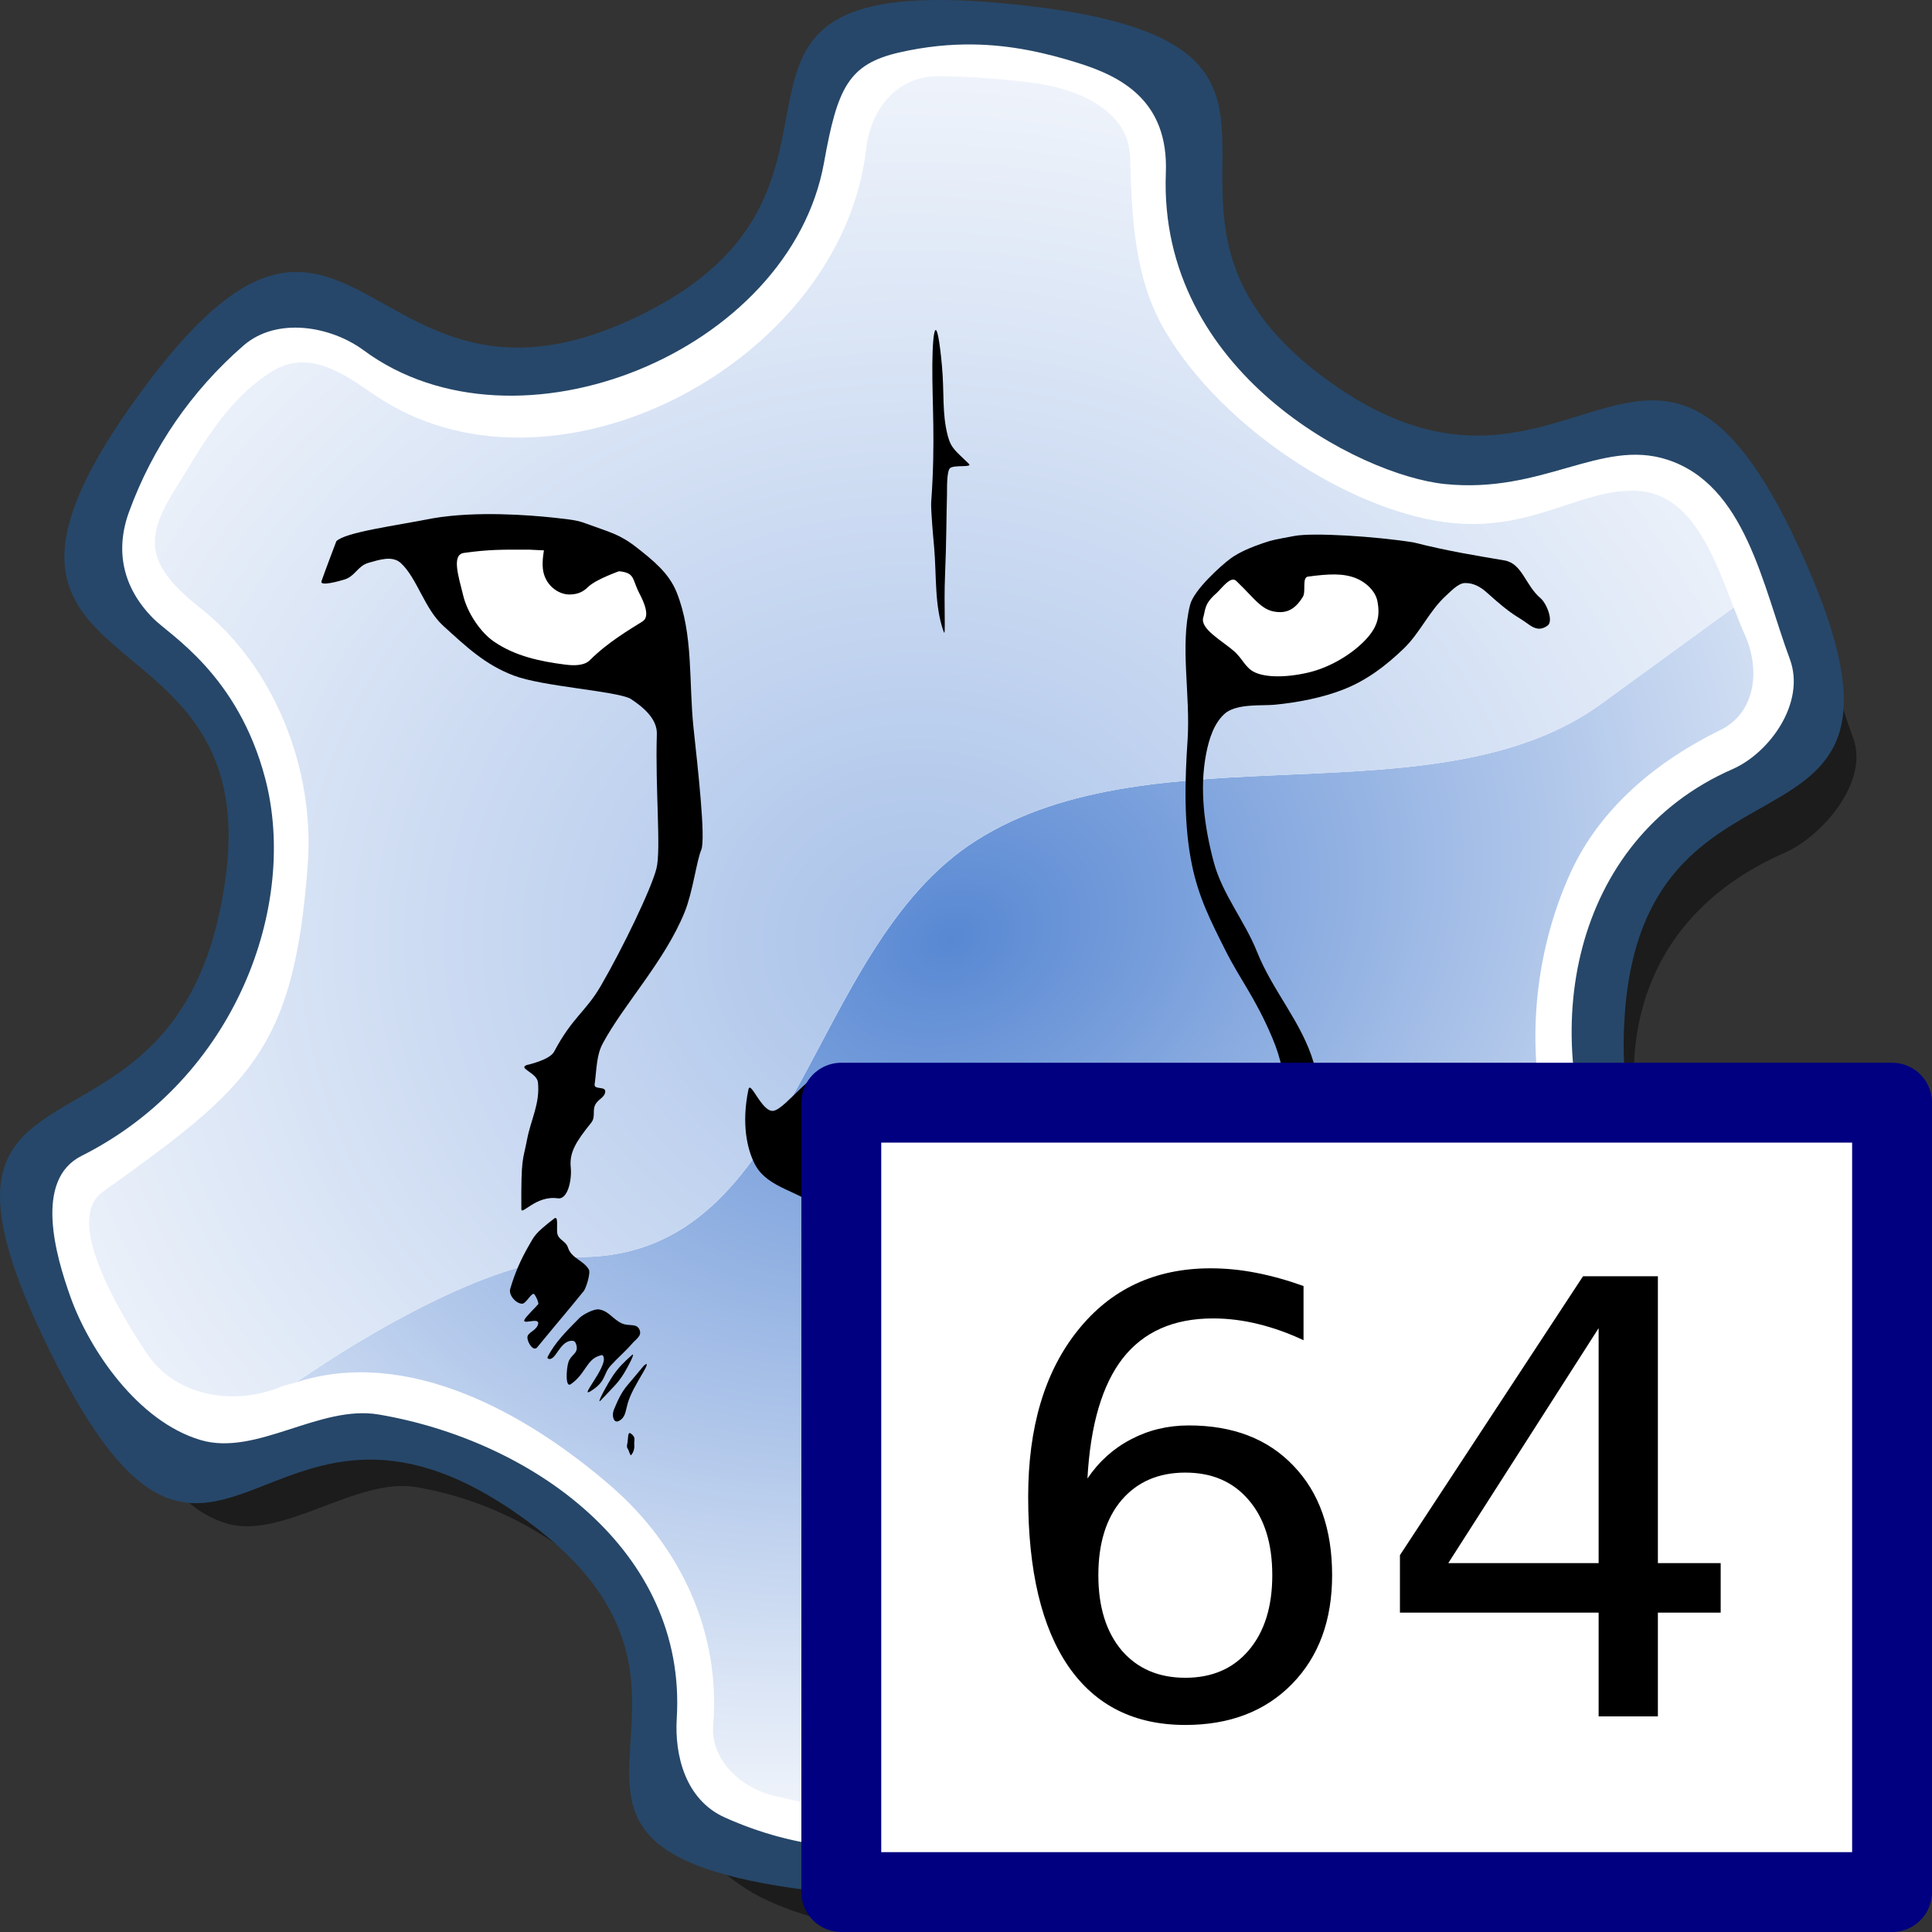 <?xml version="1.0" encoding="UTF-8" standalone="no"?>
<!-- This artwork by R. Eddy Martin is licensed under a Creative Commons Attribution-ShareAlike 4.0 (CC BY-SA) International License.
http://creativecommons.org/licenses/by-sa/4.0/
Based on original pixel artwork by Laurent Jacques.
(http://wiki.lazarus.freepascal.org/Wile64)
Original license unknown, but assumedly covered
under the same license as the Lazarus IDE. -->

<svg
   xmlns:dc="http://purl.org/dc/elements/1.1/"
   xmlns:cc="http://creativecommons.org/ns#"
   xmlns:rdf="http://www.w3.org/1999/02/22-rdf-syntax-ns#"
   xmlns:svg="http://www.w3.org/2000/svg"
   xmlns="http://www.w3.org/2000/svg"
   xmlns:xlink="http://www.w3.org/1999/xlink"
   xmlns:sodipodi="http://sodipodi.sourceforge.net/DTD/sodipodi-0.dtd"
   xmlns:inkscape="http://www.inkscape.org/namespaces/inkscape"
   version="1.1"
   id="svg2"
   viewBox="0 0 256 256"
   height="256"
   width="256"
   sodipodi:docname="laz_blue_64-256.svg"
   inkscape:export-filename="laz_blue_64-256.png"
   inkscape:export-xdpi="96"
   inkscape:export-ydpi="96"
   inkscape:version="0.92.4 (5da689c313, 2019-01-14)">
  <rect x="0" y="0" width="256" height="256" fill="#333333" stroke="none"/>
  <sodipodi:namedview
     pagecolor="#ffffff"
     bordercolor="#666666"
     borderopacity="1"
     objecttolerance="10"
     gridtolerance="10"
     guidetolerance="10"
     inkscape:pageopacity="0"
     inkscape:pageshadow="2"
     inkscape:window-width="1920"
     inkscape:window-height="1137"
     id="namedview37"
     showgrid="true"
     inkscape:zoom="2.5964076"
     inkscape:cx="103.35721"
     inkscape:cy="137.82361"
     inkscape:window-x="-8"
     inkscape:window-y="-8"
     inkscape:window-maximized="1"
     inkscape:current-layer="svg2"
     inkscape:snap-bbox="true"
     inkscape:bbox-paths="true"
     inkscape:bbox-nodes="true"
     inkscape:snap-bbox-edge-midpoints="true"
     inkscape:snap-bbox-midpoints="true"
     inkscape:object-paths="true"
     inkscape:snap-intersection-paths="true"
     inkscape:snap-smooth-nodes="true"
     inkscape:snap-midpoints="true"
     inkscape:snap-page="true">
    <inkscape:grid
       type="xygrid"
       id="grid975"
       spacingx="0.5"
       spacingy="0.5"
       empspacing="2" />
  </sodipodi:namedview>
  <defs
     id="defs4">
    <radialGradient
       gradientUnits="userSpaceOnUse"
       gradientTransform="matrix(0.348,0.817,-1.055,0.45,220.782,-391.949)"
       r="136.113"
       fy="252.455"
       fx="492.909"
       cy="252.455"
       cx="492.909"
       id="radialGradient32960"
       xlink:href="#linearGradient33100-1" />
    <radialGradient
       r="136.113"
       fy="256.03"
       fx="493.78"
       cy="256.03"
       cx="493.78"
       gradientTransform="matrix(0.065,-1.041,1.157,0.072,-206.238,620.607)"
       gradientUnits="userSpaceOnUse"
       id="radialGradient33090"
       xlink:href="#linearGradient32954-1" />
    <linearGradient
       id="linearGradient33100-1">
      <stop
         id="stop33102-7"
         offset="0"
         style="stop-color:#5888d3;stop-opacity:1" />
      <stop
         id="stop33104-9"
         offset="1"
         style="stop-color:#ffffff;stop-opacity:1" />
    </linearGradient>
    <linearGradient
       id="linearGradient32954-1">
      <stop
         style="stop-color:#a9c2e9;stop-opacity:1"
         offset="0"
         id="stop32956-0" />
      <stop
         style="stop-color:#ffffff;stop-opacity:1"
         offset="1"
         id="stop32958-2" />
    </linearGradient>
    <linearGradient
       id="linearGradient33100">
      <stop
         id="stop33102"
         offset="0"
         style="stop-color:#e28e64;stop-opacity:1" />
      <stop
         id="stop33104"
         offset="1"
         style="stop-color:#ffffff;stop-opacity:1" />
    </linearGradient>
    <linearGradient
       id="linearGradient32954">
      <stop
         style="stop-color:#edb89f;stop-opacity:1"
         offset="0"
         id="stop32956" />
      <stop
         style="stop-color:#ffffff;stop-opacity:1"
         offset="1"
         id="stop32958" />
    </linearGradient>
    <radialGradient
       xlink:href="#linearGradient33100"
       id="radialGradient32960-4"
       cx="492.909"
       cy="252.455"
       fx="492.909"
       fy="252.455"
       r="136.113"
       gradientTransform="matrix(0.348,0.817,-1.055,0.45,220.782,-391.949)"
       gradientUnits="userSpaceOnUse" />
    <radialGradient
       xlink:href="#linearGradient32954"
       id="radialGradient33090-9"
       gradientUnits="userSpaceOnUse"
       gradientTransform="matrix(0.065,-1.041,1.157,0.072,-206.238,620.607)"
       cx="493.78"
       cy="256.03"
       fx="493.78"
       fy="256.03"
       r="136.113" />
    <radialGradient
       xlink:href="#linearGradient33100"
       id="radialGradient32960-1"
       cx="492.909"
       cy="252.455"
       fx="492.909"
       fy="252.455"
       r="136.113"
       gradientTransform="matrix(0.348,0.817,-1.055,0.45,220.782,-391.949)"
       gradientUnits="userSpaceOnUse" />
    <radialGradient
       xlink:href="#linearGradient32954"
       id="radialGradient33090-2"
       gradientUnits="userSpaceOnUse"
       gradientTransform="matrix(0.065,-1.041,1.157,0.072,-206.238,620.607)"
       cx="493.78"
       cy="256.03"
       fx="493.78"
       fy="256.03"
       r="136.113" />
  </defs>
  <path
     style="opacity:0.45;fill:#000000;fill-opacity:1;stroke:none;stroke-width:5.67;stroke-linecap:round;stroke-linejoin:round;stroke-miterlimit:4;stroke-dasharray:none;stroke-opacity:1"
     d="m 135.875,16.951 c 5.067,0.068 9.61,1.099 13.918,2.449 5.616,1.76 12.016,4.925 11.638,14.565 -1.035,26.419 18.718,35.238 37.781,41.231 9.07,2.852 21.311,-7.185 30.04,-4.407 10.443,3.324 12.71,17.347 16.305,27.019 2.147,5.774 -4.125,13.017 -9.045,15.17 -21.406,9.368 -24.289,30.288 -15.079,50.271 3.719,8.069 11.976,12.8 15.014,20.551 2.854,7.281 -4.875,18.696 -9.183,24.715 -4.077,4.809 -13.097,13.854 -20.063,9.573 -22.686,-13.942 -40.593,-8.416 -57.375,6.875 -5.977,5.446 -5.679,12.6 -8.679,22.932 -1.359,4.683 -5.674,6.82 -10.063,7.445 -9.208,1.312 -19.513,0.914 -29.249,-3.456 -5.282,-2.37 -11.001,-7.479 -10.708,-12.234 1.38,-22.35 -15.814,-39.169 -35.999,-42.604 -7.864,-1.338 -17.659,7.017 -25.069,4.825 -8.296,-2.454 -11.268,-11.915 -13.797,-19.026 -1.913,-5.379 -4.857,-15.439 1.494,-18.628 20.461,-10.274 28.748,-33.243 24.328,-50.027 C 38.468,100.449 29.467,95.235 27.254,93.005 23.156,88.876 22.195,83.948 24.054,78.866 c 3.107,-8.493 8.229,-15.981 15.157,-22.017 4.413,-3.845 11.584,-2.581 15.924,0.625 20.292,14.99 56.503,0.205 61.003,-24.874 1.768,-9.851 3.204,-13.048 9.988,-14.592 3.48,-0.792 6.709,-1.098 9.749,-1.057 z"
     id="path32877-6"
     inkscape:connector-curvature="0" />
  <path
     style="opacity:1;fill:#264769;fill-opacity:1;stroke:none;stroke-width:5.67;stroke-linecap:round;stroke-linejoin:round;stroke-miterlimit:4;stroke-dasharray:none;stroke-opacity:1"
     d="M 124.495,2.2712448e-5 C 90.925,-0.028 117.367,25.454 85.361,41.51 48.207,60.148 47.16,12.892 18.519,52.142 c -29.464,40.376 16.131,26.939 11.428,63.71 -5.558,43.458 -45.461,18.415 -23.301,63.259 21.921,44.36 27.799,-2.221 61.81,21.427 35.374,24.595 -9.151,44.71 41.108,50.218 49.529,5.427 15.871,-24.709 50.745,-40.983 38.941,-18.173 37.814,30.139 66.868,-11.16 C 255.851,157.851 212.439,176.776 215.278,134.613 217.977,94.527 259.536,118.245 238.29,72.366 219.007,30.726 208.064,72.798 176.829,51.036 143.504,27.817 184.687,5.769 134.394,0.577 130.615,0.187 127.34,0.002 124.495,2.2712448e-5 Z"
     id="path33060"
     inkscape:connector-curvature="0" />
  <path
     style="opacity:1;fill:#ffffff;fill-opacity:1;stroke:none;stroke-width:5.67;stroke-linecap:round;stroke-linejoin:round;stroke-miterlimit:4;stroke-dasharray:none;stroke-opacity:1"
     d="m 128.925,5.892 c 5.067,0.068 9.61,1.099 13.918,2.449 5.616,1.76 12.016,4.925 11.638,14.565 -1.035,26.419 25.691,40.077 36.963,41.231 12.967,1.328 20.683,-6.028 29.412,-3.25 10.443,3.324 12.71,16.769 16.305,26.44 2.147,5.774 -2.678,12.438 -7.599,14.592 -21.406,9.368 -26.024,35.206 -16.815,55.189 3.719,8.069 11.976,11.354 15.014,19.104 2.854,7.281 -3.14,15.225 -7.447,21.243 -4.077,4.809 -13.097,13.854 -20.063,9.573 -22.686,-13.942 -40.593,-8.416 -57.375,6.875 -5.977,5.446 -5.679,12.6 -8.679,22.932 -1.359,4.683 -5.674,6.82 -10.063,7.445 -9.208,1.312 -18.355,0.914 -28.092,-3.456 -5.282,-2.37 -6.662,-8.347 -6.368,-13.101 1.38,-22.35 -19.286,-36.855 -39.471,-40.29 -7.864,-1.338 -16.212,5.571 -23.622,3.379 C 18.286,188.359 11.843,178.897 9.314,171.786 7.401,166.407 4.457,156.347 10.807,153.158 31.268,142.884 39.555,119.915 35.135,103.131 31.518,89.39 22.517,84.176 20.304,81.945 16.206,77.816 15.245,72.888 17.104,67.806 20.211,59.313 25.333,51.825 32.261,45.79 c 4.413,-3.845 11.584,-2.581 15.924,0.625 20.292,14.99 56.503,0.205 61.003,-24.874 1.768,-9.851 3.204,-13.048 9.988,-14.592 3.48,-0.792 6.709,-1.098 9.749,-1.057 z"
     id="path32877"
     inkscape:connector-curvature="0" />
  <path
     style="opacity:1;fill:url(#radialGradient32960);fill-opacity:1.0;stroke:none;stroke-width:5.67;stroke-linecap:round;stroke-linejoin:round;stroke-miterlimit:4;stroke-dasharray:none;stroke-opacity:1"
     d="m 229.727,80.482 -17.531,12.764 c -1.364,0.993 -2.789,1.874 -4.267,2.656 -1.478,0.783 -3.011,1.467 -4.588,2.066 -1.578,0.6 -3.201,1.116 -4.863,1.56 -1.663,0.444 -3.365,0.816 -5.099,1.133 -3.468,0.633 -7.064,1.039 -10.731,1.327 -3.668,0.288 -7.409,0.46 -11.163,0.625 -3.755,0.165 -7.524,0.324 -11.252,0.587 -3.728,0.263 -7.414,0.632 -11.002,1.215 -1.794,0.292 -3.564,0.637 -5.302,1.051 -1.738,0.413 -3.444,0.893 -5.112,1.456 -1.668,0.562 -3.296,1.207 -4.879,1.946 -1.583,0.739 -3.121,1.573 -4.606,2.517 -1.413,0.898 -2.739,1.899 -3.993,2.985 -1.254,1.087 -2.436,2.259 -3.557,3.501 -1.12,1.243 -2.179,2.556 -3.19,3.922 -1.01,1.366 -1.972,2.785 -2.897,4.242 -1.85,2.914 -3.556,5.978 -5.211,9.061 -1.656,3.083 -3.262,6.187 -4.919,9.179 -1.656,2.992 -3.362,5.873 -5.215,8.515 -0.926,1.321 -1.888,2.581 -2.9,3.765 -1.012,1.184 -2.073,2.293 -3.194,3.308 -1.122,1.015 -2.305,1.937 -3.561,2.751 -1.256,0.814 -2.585,1.519 -4,2.099 -1.415,0.58 -2.916,1.036 -4.514,1.35 -1.598,0.314 -3.294,0.487 -5.099,0.502 -1.395,0.011 -2.864,0.162 -4.395,0.437 -1.531,0.274 -3.122,0.672 -4.759,1.174 -1.637,0.502 -3.321,1.109 -5.034,1.804 -1.714,0.695 -3.458,1.477 -5.218,2.329 -3.52,1.704 -7.105,3.688 -10.633,5.811 -2.689,1.618 -5.278,3.347 -7.85,5.064 14.684,-4.796 30.588,4.007 41.844,13.802 9.181,7.99 14.473,19.378 13.47,31.609 -0.375,4.575 3.663,8.344 8.078,9.366 8.561,1.983 20.679,5.247 25.657,-2.311 4.638,-7.042 1.649,-16.065 11.323,-25.467 13.336,-12.96 31.509,-22.017 51.438,-13.964 4.998,2.02 10.033,7.18 15.41,5.572 7.981,-2.386 12.931,-10.597 16.291,-17.821 2.459,-5.287 -1.309,-10.716 -5.556,-14.283 -14.971,-12.573 -17.182,-36.26 -9.015,-54.108 3.915,-8.557 11.46,-14.758 19.843,-18.854 4.566,-2.231 5.383,-7.878 3.183,-12.693 -0.478,-1.046 -0.956,-2.331 -1.43,-3.55 z"
     id="path33088"
     inkscape:connector-curvature="0" />
  <path
     style="opacity:1;fill:url(#radialGradient33090);fill-opacity:1.0;stroke:none;stroke-width:5.67;stroke-linecap:round;stroke-linejoin:round;stroke-miterlimit:4;stroke-dasharray:none;stroke-opacity:1"
     d="m 124.402,10.089 c -5.235,-0.051 -8.964,3.921 -9.646,9.744 -3.33,28.418 -41.86,48.559 -65.272,32.402 -3.876,-2.675 -8.578,-6.051 -13.451,-3.014 -6.104,3.805 -9.426,10.143 -13.116,16.087 -3.9,6.284 -3.26,9.837 3.599,15.233 9.766,7.681 15.206,21.217 14.264,34 -1.819,24.702 -7.752,29.514 -27.179,43.394 -5.023,3.589 1.696,15.139 5.824,21.366 3.692,5.57 11.282,7.143 17.853,4.431 0.631,-0.26 1.277,-0.34 1.913,-0.547 2.572,-1.717 5.161,-3.446 7.85,-5.064 3.529,-2.123 7.113,-4.107 10.633,-5.811 1.76,-0.852 3.504,-1.634 5.218,-2.329 1.714,-0.695 3.397,-1.302 5.034,-1.804 1.637,-0.502 3.228,-0.9 4.759,-1.174 1.531,-0.274 3,-0.425 4.395,-0.437 1.806,-0.015 3.501,-0.188 5.099,-0.502 1.598,-0.314 3.099,-0.769 4.514,-1.35 1.415,-0.58 2.744,-1.285 4,-2.099 1.256,-0.814 2.44,-1.736 3.561,-2.751 1.122,-1.015 2.183,-2.124 3.194,-3.308 1.012,-1.184 1.974,-2.445 2.9,-3.765 1.852,-2.641 3.558,-5.523 5.215,-8.515 1.656,-2.992 3.263,-6.096 4.919,-9.179 1.656,-3.083 3.361,-6.147 5.211,-9.061 0.925,-1.457 1.886,-2.876 2.897,-4.242 1.01,-1.366 2.069,-2.679 3.19,-3.922 1.12,-1.243 2.302,-2.415 3.557,-3.501 1.254,-1.087 2.581,-2.087 3.993,-2.985 1.485,-0.944 3.022,-1.778 4.606,-2.517 1.583,-0.739 3.212,-1.384 4.879,-1.946 1.668,-0.562 3.374,-1.042 5.112,-1.456 1.738,-0.413 3.508,-0.759 5.302,-1.051 3.588,-0.583 7.274,-0.952 11.002,-1.215 3.728,-0.263 7.497,-0.422 11.252,-0.587 3.755,-0.165 7.495,-0.337 11.163,-0.625 3.668,-0.288 7.263,-0.694 10.731,-1.327 1.734,-0.316 3.436,-0.689 5.099,-1.133 1.663,-0.444 3.286,-0.96 4.863,-1.56 1.578,-0.6 3.11,-1.284 4.588,-2.066 1.478,-0.783 2.903,-1.663 4.267,-2.656 l 17.531,-12.764 c -2.635,-6.78 -5.572,-15.214 -13.008,-15.459 -7.495,-0.247 -13.933,5.676 -25.273,4.163 -12.773,-1.704 -29.434,-12.405 -37.059,-25.322 -4.111,-6.964 -4.423,-15.139 -4.639,-23.029 -0.174,-6.37 -7.218,-9.143 -12.91,-9.872 -4.16,-0.533 -8.256,-0.833 -12.435,-0.873 z"
     id="path32877-5-9"
     inkscape:connector-curvature="0" />
  <path
     style="fill:#000000;fill-opacity:1;fill-rule:evenodd;stroke:none;stroke-width:0.81px;stroke-linecap:butt;stroke-linejoin:miter;stroke-opacity:1"
     d="m 110.892,141.502 c 5.209,0.253 5.111,3.001 15.152,3.182 5.693,0.103 11.422,-3.712 16.888,-2.568 3.995,0.837 4.017,3.502 6.509,4.123 0.61,0.152 1.356,0.202 1.88,-0.145 0.567,-0.375 0.487,-2.314 0.94,-1.808 1.228,1.369 0.42,3.745 0.072,5.569 -0.38,1.997 -1.055,4.046 -2.314,5.641 -1.84,2.332 -4.969,3.283 -7.233,5.207 -2.493,2.12 -4.488,4.778 -6.943,6.943 -1.534,1.352 -3.484,2.236 -4.846,3.761 -0.771,0.863 -1.896,1.811 -1.808,2.965 0.059,0.785 1.956,1.154 1.519,1.808 -0.577,0.862 -2.02,-1.366 -2.965,-0.94 -0.65,0.292 -1.052,1.265 -0.868,1.953 0.606,2.26 2.653,-0.299 2.821,0.651 0.184,1.047 -1.622,1.874 -2.676,1.736 -1.169,-0.153 -1.579,-1.761 -2.37,-2.626 -0.574,-0.628 -0.779,0.267 -0.779,0.267 -0.076,0.779 1.335,1.694 0.758,2.222 -0.442,0.404 -1.176,-0.354 -1.642,-0.732 -0.511,-0.415 -1.109,-0.944 -1.157,-1.6 -0.063,-0.864 1.195,-1.439 1.199,-2.305 0.005,-0.989 -0.722,-1.876 -1.344,-2.645 -0.459,-0.568 -1.094,-0.976 -1.702,-1.379 -1.851,-1.228 -4.198,-1.688 -5.879,-3.141 -2.326,-2.01 -3.27,-5.281 -5.479,-7.42 -2.497,-2.417 -6.875,-2.679 -8.582,-5.919 -1.01,-1.918 -1.837,-5.347 -0.868,-9.945 0.276,-1.309 1.822,3.178 3.363,2.821 1.777,-0.412 5.206,-5.83 8.354,-5.678 z"
     id="path32029"
     inkscape:connector-curvature="0" />
  <path
     style="fill:#000000;fill-opacity:1;fill-rule:evenodd;stroke:none;stroke-width:0.81px;stroke-linecap:butt;stroke-linejoin:miter;stroke-opacity:1"
     d="m 57.415,68.669 c -5.24,1.027 -11.631,1.848 -12.847,3.044 0,0 -1.596,4.194 -1.973,5.306 -0.242,0.713 2.327,-0.008 3.047,-0.23 1.435,-0.443 1.744,-1.803 3.188,-2.213 1.456,-0.413 3.17,-0.991 4.283,0.035 2.154,1.985 3.126,6.061 5.644,8.339 2.994,2.708 5.478,5.114 9.325,6.569 3.847,1.455 13.241,2.001 15.427,3.045 1.703,1.113 3.588,2.672 3.526,4.705 -0.223,7.227 0.575,15.315 -0.048,17.797 -0.676,2.695 -4.435,10.498 -7.365,15.547 -2.026,3.492 -3.743,4.116 -6.206,8.747 -0.591,1.11 -3.611,1.758 -3.611,1.758 -1.228,0.458 1.347,1.007 1.478,2.311 0.284,2.817 -0.936,4.887 -1.443,7.556 -0.549,2.888 -0.801,2.16 -0.759,9.23 0.006,0.891 1.957,-1.858 4.824,-1.432 1.351,0.201 1.885,-2.502 1.723,-4.091 -0.206,-2.013 0.719,-3.449 2.695,-5.909 0.695,-0.866 0.037,-1.722 0.686,-2.622 0.41,-0.569 1.161,-0.829 1.189,-1.53 0.029,-0.736 -1.501,-0.206 -1.406,-0.937 0.291,-2.249 0.244,-3.881 1.081,-5.44 2.79,-5.196 8.215,-10.909 10.842,-17.387 1.088,-2.682 1.59,-6.823 2.204,-8.255 0.614,-1.432 -0.454,-10.852 -1.024,-16.162 C 91.249,90.44 91.909,84.058 89.645,78.451 88.623,75.922 86.521,74.237 84.374,72.555 82.041,70.727 80.795,70.538 77.638,69.367 76.768,69.044 76.288,68.895 73.242,68.579 70.197,68.263 63.193,67.688 57.415,68.669 Z"
     id="path33094"
     inkscape:connector-curvature="0"
     sodipodi:nodetypes="ccscccszcccsscccccscccsccccccczc" />
  <path
     style="fill:#ffffff;fill-opacity:1;fill-rule:evenodd;stroke:none;stroke-width:0.81px;stroke-linecap:butt;stroke-linejoin:miter;stroke-opacity:1"
     d="m 72.077,72.928 c 0,0 -0.272,1.37 -0.138,2.484 0.248,2.073 1.972,3.348 3.488,3.363 1.068,-0.017 1.78,-0.281 2.535,-1.036 1.038,-0.983 4.061,-2.047 4.061,-2.047 2.164,0.217 1.706,1.036 2.713,2.963 0.572,1.094 1.455,3.025 0.41,3.682 -1.634,1.026 -4.663,2.803 -6.957,5.115 -0.782,0.788 -2.171,0.753 -3.272,0.614 -3.36,-0.424 -6.662,-1.132 -9.456,-3.045 -1.87,-1.281 -3.547,-3.897 -4.081,-6.1 -0.602,-2.487 -1.594,-5.42 0.096,-5.657 3.374,-0.473 5.144,-0.442 8.727,-0.429 z"
     id="path32831"
     inkscape:connector-curvature="0"
     sodipodi:nodetypes="cscccscssscscc" />
  <path
     style="fill:#000000;fill-opacity:1;fill-rule:evenodd;stroke:none;stroke-width:0.81px;stroke-linecap:butt;stroke-linejoin:miter;stroke-opacity:1"
     d="m 171.532,71.015 c -2.48,0.466 -2.777,0.475 -4.211,0.966 -1.433,0.491 -3.106,1.164 -4.293,2.045 -1.187,0.881 -4.829,4.121 -5.334,6.115 -1.371,5.412 0.071,11.963 -0.338,18 -0.364,5.376 -0.508,11.083 0.563,16.364 0.888,4.381 2.492,7.513 4.5,11.506 1.912,3.804 3.946,6.224 6.188,11.558 2.395,5.698 1.203,8.599 2.096,11.405 0.918,2.881 2.634,5.625 2.609,8.848 -0.012,1.525 1.073,1.116 0.818,2.865 -0.069,0.472 -0.429,1.657 -0.767,1.995 -0.868,0.868 0.446,2.482 -0.102,3.579 -0.152,0.305 -1.207,0.065 -1.381,0.358 -0.246,0.415 0.522,1.154 0.306,1.585 -0.173,0.345 -1.308,0.732 -0.971,0.92 1.883,1.055 6.219,5.137 6.7,4.347 0.521,-0.857 0.55,-3.518 1.176,-4.603 0.211,-0.366 -1.27,-1.094 -1.22,-2.016 0.029,-0.532 0.837,-1.098 0.965,-1.615 0.603,-2.434 -2.207,-2.698 -2.405,-5.318 -0.052,-0.693 1.502,0.274 1.79,-0.359 0.228,-0.5 -0.625,-1.48 -0.818,-1.994 -0.975,-2.605 -1.195,-5.676 -0.869,-8.438 0.115,-0.97 1.163,-2.035 0.87,-2.966 -0.285,-0.904 -1.667,0.026 -2.097,-0.818 -0.623,-1.221 -0.843,-3.185 -1.227,-4.5 -1.571,-5.382 -5.431,-9.491 -7.518,-14.728 -1.626,-4.08 -4.597,-7.622 -5.729,-11.866 -1.233,-4.624 -1.92,-9.619 -1.022,-14.32 0.383,-2.007 1.066,-4.244 2.66,-5.523 1.686,-1.187 4.783,-0.87 6.392,-1.023 3.089,-0.293 6.42,-0.943 9.206,-2.046 3.044,-1.205 5.521,-3.095 7.889,-5.355 2.203,-2.102 3.405,-5.014 5.657,-7.063 0.632,-0.575 1.613,-1.635 2.467,-1.662 1.128,-0.035 2.085,0.496 2.923,1.251 3.642,3.281 3.771,2.92 5.559,4.237 0.869,0.639 1.616,0.786 2.491,0.156 0.83,-0.598 -0.125,-2.948 -0.904,-3.612 -2.083,-1.774 -2.424,-4.623 -4.818,-5.033 -3.3,-0.565 -7.391,-1.205 -12.051,-2.389 -5.053,-0.798 -13.271,-1.319 -15.751,-0.853 z"
     id="path33098"
     inkscape:connector-curvature="0"
     sodipodi:nodetypes="zzzsccccccccccccsccccccccccscccscsccccccccz" />
  <path
     style="fill:#ffffff;fill-opacity:1;fill-rule:evenodd;stroke:none;stroke-width:0.81px;stroke-linecap:butt;stroke-linejoin:miter;stroke-opacity:1"
     d="m 173.313,76.405 c 2.727,-0.364 4.637,-0.469 6.341,0.204 1.302,0.514 2.608,1.694 2.864,3.069 0.363,1.955 0.091,3.473 -1.892,5.421 -1.806,1.774 -4.566,3.405 -7.364,4.04 -3.097,0.702 -5.623,0.59 -6.981,-0.046 -1.325,-0.62 -1.549,-1.771 -2.873,-2.903 -1.547,-1.322 -4.403,-2.888 -3.973,-4.355 0.311,-1.062 0.111,-1.835 1.808,-3.283 0.707,-0.684 1.846,-2.264 2.558,-1.585 2.722,2.599 3.465,4.136 5.829,4.143 1.381,0.004 2.307,-0.862 3.017,-2.047 0.422,-0.704 -0.148,-2.55 0.666,-2.658 z"
     id="path32838"
     inkscape:connector-curvature="0"
     sodipodi:nodetypes="cccccccscccccc" />
  <path
     style="fill:#000000;fill-opacity:1;fill-rule:evenodd;stroke:none;stroke-width:0.81px;stroke-linecap:butt;stroke-linejoin:miter;stroke-opacity:1"
     d="m 123.54,48.288 c -0.04,5.22 0.433,10.203 -0.152,18.25 -0.07,0.967 0.305,5.047 0.392,6.013 0.328,3.661 0.018,7.744 1.277,11.198 0.284,0.779 -0.011,-3.487 0.168,-7.59 0.175,-4.004 0.182,-8.105 0.256,-10.619 0.018,-0.61 -0.07,-3.169 0.425,-3.526 0.626,-0.451 3.018,-0.022 2.468,-0.563 -1.701,-1.672 -2.326,-1.991 -2.775,-3.657 -0.804,-2.986 -0.457,-5.799 -0.783,-9.309 -0.675,-7.267 -1.236,-5.282 -1.276,-0.199 z"
     id="path32843"
     inkscape:connector-curvature="0" />
  <path
     style="fill:#000000;fill-opacity:1;fill-rule:evenodd;stroke:none;stroke-width:0.81px;stroke-linecap:butt;stroke-linejoin:miter;stroke-opacity:1"
     d="m 67.604,170.791 c 0.617,-2.088 1.364,-3.836 2.484,-5.768 0.71,-1.226 0.737,-1.554 3.343,-3.56 0.582,-0.448 0.314,1.164 0.402,1.893 0.115,0.957 1.135,1.038 1.429,1.956 0.46,1.438 2.007,1.653 2.756,2.893 0.279,0.462 -0.37,2.498 -0.665,2.861 -2.676,3.294 -2.484,2.982 -6.176,7.468 -0.479,0.582 -1.285,-0.574 -1.293,-1.327 -0.006,-0.617 1.067,-0.862 1.364,-1.591 0.595,-1.461 -2.903,0.456 -1.411,-1.211 1.047,-1.17 0.65,-0.668 1.51,-1.63 0,0 -0.04,-0.535 -0.526,-1.251 -0.316,-0.465 -1.089,1.248 -1.651,1.226 -0.829,-0.033 -1.8,-1.162 -1.565,-1.958 z"
     id="path32845"
     inkscape:connector-curvature="0" />
  <path
     style="fill:#000000;fill-opacity:1;fill-rule:evenodd;stroke:none;stroke-width:0.81px;stroke-linecap:butt;stroke-linejoin:miter;stroke-opacity:1"
     d="m 72.596,179.725 c 0.997,-1.872 2.294,-3.175 4.159,-5.063 0.477,-0.483 1.931,-1.252 2.604,-1.157 1.331,0.188 1.869,1.364 3.11,1.88 0.912,0.38 1.911,-0.086 2.278,0.832 0.323,0.807 -0.445,1.186 -1.013,1.844 -0.892,1.034 -1.907,1.878 -2.821,2.893 -1.039,1.154 -0.546,2.091 -2.676,3.399 -1.545,0.949 2.237,-3.218 1.736,-4.556 -0.113,-0.301 -0.16,-0.265 -0.47,-0.181 -1.794,0.488 -1.883,2.421 -3.869,3.797 -0.753,0.522 -0.592,-2.016 -0.325,-2.893 0.315,-1.037 1.322,-1.149 1.085,-2.206 -0.069,-0.307 -0.193,-0.631 -0.506,-0.651 -1.774,-0.112 -2.236,2.87 -3.291,2.351 -0.087,-0.043 -0.045,-0.204 -8e-6,-0.289 z"
     id="path32847"
     inkscape:connector-curvature="0" />
  <path
     style="fill:#000000;fill-opacity:1;fill-rule:evenodd;stroke:none;stroke-width:0.81px;stroke-linecap:butt;stroke-linejoin:miter;stroke-opacity:1"
     d="m 79.647,185.511 c -0.825,0.882 0.91,-2.257 1.591,-3.255 0.683,-1.001 1.368,-1.705 2.459,-2.676 0.645,-0.575 -0.557,1.652 -1.013,2.387 -0.82,1.322 -1.231,1.614 -3.038,3.544 z"
     id="path32851"
     inkscape:connector-curvature="0" />
  <path
     style="fill:#000000;fill-opacity:1;fill-rule:evenodd;stroke:none;stroke-width:0.81px;stroke-linecap:butt;stroke-linejoin:miter;stroke-opacity:1"
     d="m 85.253,181.787 c -0.974,1.668 -1.714,2.891 -2.097,4.231 -0.278,0.972 -0.265,1.801 -1.139,2.26 -0.73,0.383 -0.993,-0.742 -0.669,-1.501 0.511,-1.195 0.941,-2.25 1.844,-3.291 0.825,-0.952 1.283,-1.553 2.079,-2.477 0.135,-0.157 0.907,-0.806 -0.018,0.777 z"
     id="path32853"
     inkscape:connector-curvature="0" />
  <path
     style="fill:#000000;fill-opacity:1;fill-rule:evenodd;stroke:none;stroke-width:0.81px;stroke-linecap:butt;stroke-linejoin:miter;stroke-opacity:1"
     d="m 83.607,189.959 c -0.45,-0.334 -0.363,0.586 -0.452,1.139 -0.062,0.384 -0.17,0.605 0.054,0.922 0.156,0.22 0.291,0.975 0.452,0.759 0.239,-0.32 0.442,-0.741 0.38,-1.374 -0.052,-0.533 0.28,-0.916 -0.434,-1.447 z"
     id="path32855"
     inkscape:connector-curvature="0" />
  <path
     style="fill:#000000;fill-opacity:1;fill-rule:evenodd;stroke:none;stroke-width:0.81px;stroke-linecap:butt;stroke-linejoin:miter;stroke-opacity:1"
     d="m 163.283,184.331 c 0.009,0.199 0.31,0.265 0.498,0.332 0.144,0.051 0.358,-0.075 0.456,0.042 0.107,0.127 -0.099,0.341 -0.042,0.498 0.081,0.22 0.265,0.528 0.498,0.498 0.19,-0.025 0.271,-0.307 0.29,-0.498 0.032,-0.304 -0.074,-0.655 -0.29,-0.871 -0.247,-0.247 -0.651,-0.393 -0.995,-0.332 -0.174,0.031 -0.422,0.155 -0.415,0.332 z"
     id="path32857"
     inkscape:connector-curvature="0" />
  <path
     style="fill:#000000;fill-opacity:1;fill-rule:evenodd;stroke:none;stroke-width:0.81px;stroke-linecap:butt;stroke-linejoin:miter;stroke-opacity:1"
     d="m 164.988,183.393 c 0.872,0.838 1.107,1.337 1.637,2.166 0.591,0.925 1.851,2.158 2.121,1.838 0.284,-0.336 -0.763,-1.596 -0.649,-2.52 0.046,-0.378 0.853,-0.117 0.914,-0.493 0.077,-0.476 -0.625,-0.656 -0.914,-1.041 -0.339,-0.451 -0.393,-1.593 -0.818,-1.483 -0.442,0.114 -0.931,0.176 -1.137,0.611 -0.218,0.46 -1.519,0.571 -1.153,0.923 z"
     id="path32861"
     inkscape:connector-curvature="0" />
  <path
     style="fill:#000000;fill-opacity:1;fill-rule:evenodd;stroke:none;stroke-width:0.81px;stroke-linecap:butt;stroke-linejoin:miter;stroke-opacity:1"
     d="m 168.505,180.836 c -0.218,0.12 2.604,3.815 3.273,3.836 0.248,0.008 0.698,-1.5 0.511,-1.381 -0.152,0.098 -3.462,-2.633 -3.784,-2.455 z"
     id="path32863"
     inkscape:connector-curvature="0" />
  <path
     style="fill:#000000;fill-opacity:1;fill-rule:evenodd;stroke:none;stroke-width:0.81px;stroke-linecap:butt;stroke-linejoin:miter;stroke-opacity:1"
     d="m 166.178,176.847 c 0.789,1.036 1.474,2.057 2.736,2.378 2.083,0.53 4.922,3.549 5.191,3.043 0.147,-0.277 -1.427,-1.832 -2.046,-2.813 -0.362,-0.574 -0.964,-0.827 -0.538,-1.356 0.345,-0.429 0.617,-0.106 1.151,0.026 0.896,0.223 1.827,0.826 2.736,0.665 0.573,-0.102 0.841,-0.669 1.202,-1.125 0.401,-0.508 0.593,-1.214 0.435,-1.841 -0.275,-1.087 -1.109,-1.383 -1.995,-2.071 -1.102,-0.856 -1.947,-1.204 -3.145,-1.918 -0.452,-0.27 -0.949,-0.849 -1.432,-0.639 -0.58,0.252 0.112,1.269 -0.384,1.662 -0.855,0.678 -1.137,0.735 -2.838,0.665 -0.778,-0.032 -1.372,0.202 -1.739,0.889 -0.074,0.138 -0.171,0.771 -0.153,0.927 0.06,0.537 0.343,0.869 0.818,1.509 z"
     id="path32865"
     inkscape:connector-curvature="0" />
  <g
     id="g936"
     transform="translate(0.093,-0.091)">
    <g
       transform="translate(-192.039,46.007)"
       id="g935-9" />
    <g
       transform="translate(-252.992,24.354)"
       id="g935-1" />
    <g
       transform="translate(-192.039,46.007)"
       id="g935" />
    <g
       transform="translate(-274.802,19.588)"
       id="g935-7" />
    <g
       transform="translate(-274.802,19.588)"
       id="g935-63" />
    <g
       transform="translate(-314.475,4.335)"
       id="g935-9-1" />
    <g
       transform="translate(-314.475,4.335)"
       id="g981-3"
       style="stroke:#264769;stroke-opacity:1" />
    <g
       inkscape:transform-center-x="5.0809228"
       transform="rotate(-60,-145.484,282.511)"
       inkscape:transform-center-y="-2.5"
       id="g987-9"
       style="stroke:#264769;stroke-opacity:1" />
    <g
       id="g993-9"
       inkscape:transform-center-y="2.5"
       transform="rotate(-120,-147.986,100.948)"
       inkscape:transform-center-x="5.0809229"
       style="stroke:#264769;stroke-opacity:1" />
    <g
       transform="rotate(-180,-149.237,10.167)"
       inkscape:transform-center-y="6.325"
       id="g999-1"
       style="stroke:#264769;stroke-opacity:1" />
    <g
       inkscape:transform-center-x="-5.0809228"
       id="g1006-6"
       inkscape:transform-center-y="2.5"
       transform="rotate(120,-150.489,-80.614)"
       style="stroke:#264769;stroke-opacity:1" />
    <g
       transform="translate(-346.475,8.335)"
       id="g935-1-6" />
    <g
       transform="translate(-370.058,-3.546)"
       id="g935-6" />
    <g
       transform="translate(-314.475,4.335)"
       id="g935-12" />
    <g
       transform="translate(-314.475,4.335)"
       id="g981"
       style="stroke:#264769;stroke-opacity:1" />
    <g
       inkscape:transform-center-x="5.0809228"
       transform="rotate(-60,-145.484,282.511)"
       inkscape:transform-center-y="-2.5"
       id="g987"
       style="stroke:#264769;stroke-opacity:1" />
    <g
       id="g993"
       inkscape:transform-center-y="2.5"
       transform="rotate(-120,-147.986,100.948)"
       inkscape:transform-center-x="5.0809229"
       style="stroke:#264769;stroke-opacity:1" />
    <g
       transform="rotate(-180,-149.237,10.167)"
       inkscape:transform-center-y="6.325"
       id="g999"
       style="stroke:#264769;stroke-opacity:1" />
    <g
       inkscape:transform-center-x="-5.0809228"
       id="g1006"
       inkscape:transform-center-y="2.5"
       transform="rotate(120,-150.489,-80.614)"
       style="stroke:#264769;stroke-opacity:1" />
    <g
       transform="translate(-346.475,8.335)"
       id="g935-1-5" />
    <rect
       y="146.201"
       x="111.384"
       height="104.598"
       width="139.232"
       id="rect980"
       style="opacity:1;fill:#ffffff;fill-opacity:1;stroke:#000080;stroke-width:10.583;stroke-linecap:butt;stroke-linejoin:round;stroke-miterlimit:4;stroke-dasharray:none;stroke-opacity:1;paint-order:normal" />
    <g
       transform="translate(-13.438,7.523)"
       id="text872"
       style="font-style:normal;font-weight:normal;font-size:80px;line-height:1.25;font-family:sans-serif;letter-spacing:0px;word-spacing:0px;fill:#000000;fill-opacity:1;stroke:none"
       aria-label="64">
      <path
         inkscape:connector-curvature="0"
         id="path874"
         d="m 170.406,187.695 q -5.312,0 -8.438,3.633 -3.086,3.633 -3.086,9.961 0,6.289 3.086,9.961 3.125,3.633 8.438,3.633 5.312,0 8.398,-3.633 3.125,-3.672 3.125,-9.961 0,-6.328 -3.125,-9.961 -3.086,-3.633 -8.398,-3.633 z m 15.664,-24.727 v 7.188 q -2.969,-1.406 -6.016,-2.148 -3.008,-0.742 -5.977,-0.742 -7.812,0 -11.953,5.273 -4.102,5.273 -4.688,15.938 2.305,-3.398 5.781,-5.195 3.477,-1.836 7.656,-1.836 8.789,0 13.867,5.352 5.117,5.312 5.117,14.492 0,8.984 -5.312,14.414 -5.312,5.43 -14.141,5.43 -10.117,0 -15.469,-7.734 -5.352,-7.773 -5.352,-22.5 0,-13.828 6.562,-22.031 6.562,-8.242 17.617,-8.242 2.969,0 5.977,0.586 3.047,0.586 6.328,1.758 z" />
      <path
         inkscape:connector-curvature="0"
         id="path876"
         d="M 225.172,168.555 205.25,199.688 h 19.922 z m -2.07,-6.875 h 9.922 v 38.008 h 8.32 v 6.562 h -8.32 V 220 h -7.852 v -13.75 h -26.328 v -7.617 z" />
    </g>
  </g>
</svg>
